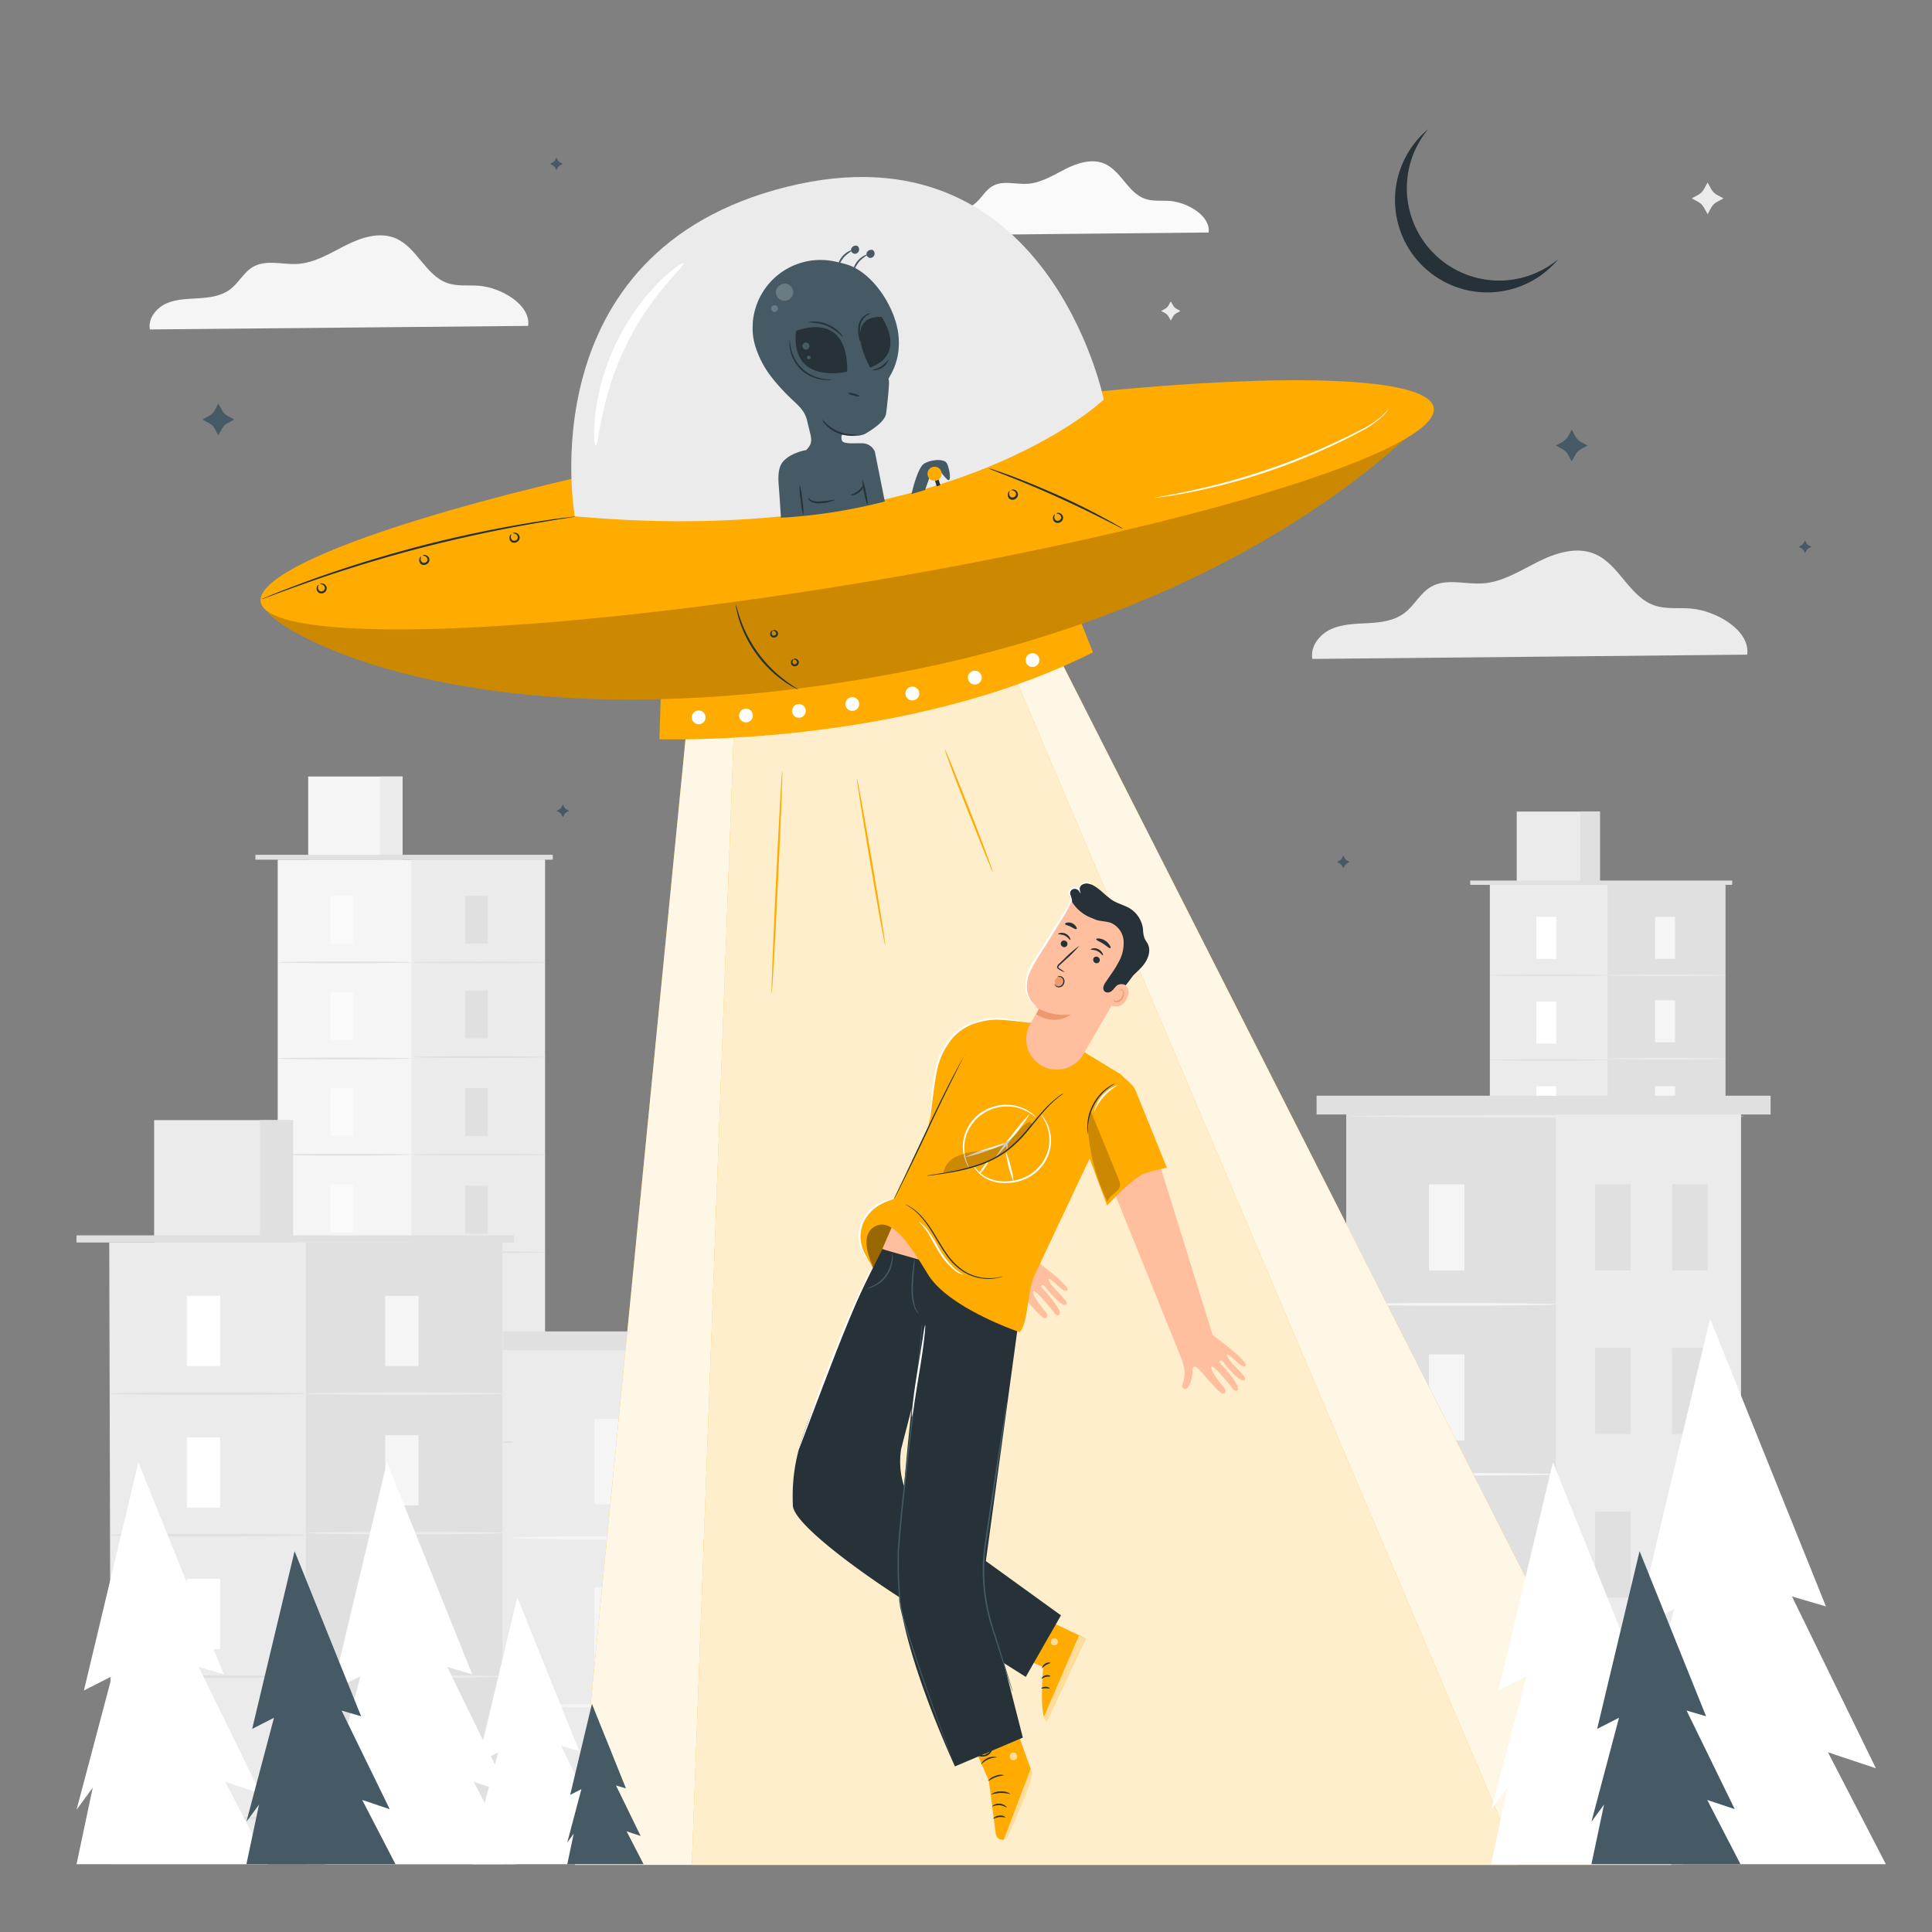 <svg xmlns="http://www.w3.org/2000/svg" viewBox="0 0 500 500"><rect x="0" y="0" width="500" height="500" fill="#808080" stroke="none"/><g id="freepik--background-complete--inject-173"><path d="M312.79,60.17c.58-4.28-5.45-7.79-10-8.16-2.16-.17-4.41.16-6.46-.56-4.44-1.55-6.21-7.28-10.54-9.11-3.24-1.37-7-.15-10.11,1.43s-6.25,3.57-9.75,3.8c-3.06.19-6.37-.94-9,.55-2,1.11-3,3.4-4.86,4.76s-4.14,1.6-6.36,1.72-4.53.14-6.56,1.07-3.7,3.07-3.28,5.26Z" style="fill:#fafafa"></path><path d="M452.17,169.42c.86-6.25-8-11.4-14.6-11.93-3.16-.26-6.45.23-9.44-.82-6.5-2.26-9.09-10.65-15.43-13.32-4.73-2-10.19-.22-14.78,2.09s-9.13,5.22-14.26,5.55c-4.46.28-9.31-1.37-13.21.81-2.91,1.62-4.43,5-7.12,6.95s-6,2.35-9.3,2.52-6.62.21-9.59,1.57-5.41,4.49-4.8,7.69Z" style="fill:#ebebeb"></path><path d="M136.68,84.34c.75-5.44-6.93-9.92-12.7-10.38-2.75-.22-5.61.2-8.22-.71-5.64-2-7.9-9.27-13.41-11.59-4.12-1.74-8.87-.19-12.86,1.82S81.55,68,77.08,68.3c-3.88.25-8.09-1.19-11.49.71-2.53,1.41-3.86,4.33-6.19,6s-5.26,2-8.09,2.19-5.76.19-8.34,1.37-4.71,3.9-4.18,6.69Z" style="fill:#f5f5f5"></path><path d="M441.93,47.24l.92,1.68a3.86,3.86,0,0,0,1.5,1.5l1.69.92-1.69.92a3.86,3.86,0,0,0-1.5,1.5l-.92,1.68L441,53.76a3.86,3.86,0,0,0-1.5-1.5l-1.68-.92,1.68-.92a3.86,3.86,0,0,0,1.5-1.5Z" style="fill:#ebebeb"></path><path d="M303,78l.57,1a2.26,2.26,0,0,0,.92.92l1,.56-1,.56a2.39,2.39,0,0,0-.92.92l-.57,1-.56-1a2.39,2.39,0,0,0-.92-.92l-1-.56,1-.56a2.26,2.26,0,0,0,.92-.92Z" style="fill:#ebebeb"></path><rect x="385.57" y="229" width="60.94" height="159.52" style="fill:#ebebeb"></rect><rect x="416.04" y="229" width="30.47" height="159.52" style="fill:#e0e0e0"></rect><rect x="392.53" y="210.03" width="21.52" height="18.96" style="fill:#ebebeb"></rect><rect x="408.92" y="210.03" width="5.13" height="18.96" style="fill:#e0e0e0"></rect><rect x="380.49" y="227.89" width="67.81" height="1.11" style="fill:#e0e0e0"></rect><rect x="397.6" y="237.27" width="5.16" height="10.88" style="fill:#fff"></rect><path d="M416,252.41c0,.12-6.82.21-15.23.21s-15.24-.09-15.24-.21,6.82-.21,15.24-.21S416,252.3,416,252.41Z" style="fill:#e0e0e0"></path><rect x="428.34" y="237.27" width="5.16" height="10.88" style="fill:#f5f5f5"></rect><path d="M446.78,252.41c0,.12-6.82.21-15.24.21s-15.23-.09-15.23-.21,6.82-.21,15.23-.21S446.78,252.3,446.78,252.41Z" style="fill:#ebebeb"></path><rect x="428.34" y="258.86" width="5.16" height="10.88" style="fill:#f5f5f5"></rect><path d="M446.78,274c0,.11-6.82.21-15.24.21s-15.23-.1-15.23-.21,6.82-.21,15.23-.21S446.78,273.89,446.78,274Z" style="fill:#ebebeb"></path><rect x="428.34" y="281.11" width="5.16" height="10.88" style="fill:#f5f5f5"></rect><path d="M446.78,296.26c0,.11-6.82.2-15.24.2s-15.23-.09-15.23-.2,6.82-.21,15.23-.21S446.78,296.14,446.78,296.26Z" style="fill:#ebebeb"></path><rect x="428.34" y="303.36" width="5.16" height="10.88" style="fill:#f5f5f5"></rect><path d="M446.78,318.5c0,.12-6.82.21-15.24.21s-15.23-.09-15.23-.21,6.82-.2,15.23-.2S446.78,318.39,446.78,318.5Z" style="fill:#ebebeb"></path><rect x="428.34" y="324.97" width="5.16" height="10.88" style="fill:#f5f5f5"></rect><path d="M446.78,340.11c0,.12-6.82.21-15.24.21s-15.23-.09-15.23-.21,6.82-.2,15.23-.2S446.78,340,446.78,340.11Z" style="fill:#ebebeb"></path><rect x="428.34" y="346.67" width="5.16" height="10.88" style="fill:#f5f5f5"></rect><rect x="428.34" y="368.65" width="5.16" height="10.88" style="fill:#f5f5f5"></rect><path d="M446.78,361.81c0,.12-6.82.21-15.24.21s-15.23-.09-15.23-.21,6.82-.21,15.23-.21S446.78,361.7,446.78,361.81Z" style="fill:#ebebeb"></path><rect x="397.6" y="259.19" width="5.16" height="10.88" style="fill:#fff"></rect><path d="M416,274.34c0,.11-6.82.21-15.23.21s-15.24-.1-15.24-.21,6.82-.21,15.24-.21S416,274.22,416,274.34Z" style="fill:#e0e0e0"></path><rect x="397.6" y="281.12" width="5.16" height="10.88" style="fill:#fff"></rect><path d="M416,296.26c0,.12-6.82.21-15.23.21s-15.24-.09-15.24-.21,6.82-.2,15.24-.2S416,296.15,416,296.26Z" style="fill:#e0e0e0"></path><rect x="397.6" y="303.04" width="5.16" height="10.88" style="fill:#fff"></rect><path d="M416,318.19c0,.11-6.82.21-15.23.21s-15.24-.1-15.24-.21,6.82-.21,15.24-.21S416,318.07,416,318.19Z" style="fill:#e0e0e0"></path><rect x="397.6" y="324.97" width="5.16" height="10.88" style="fill:#fff"></rect><path d="M416,340.11c0,.12-6.82.21-15.23.21s-15.24-.09-15.24-.21,6.82-.2,15.24-.2S416,340,416,340.11Z" style="fill:#e0e0e0"></path><rect x="397.6" y="346.89" width="5.16" height="10.88" style="fill:#fff"></rect><path d="M416,362c0,.11-6.82.21-15.23.21s-15.24-.1-15.24-.21,6.82-.21,15.24-.21S416,361.93,416,362Z" style="fill:#e0e0e0"></path><rect x="397.6" y="368.82" width="5.16" height="10.88" style="fill:#fff"></rect><rect x="71.87" y="222.48" width="69.17" height="219.21" style="fill:#f5f5f5"></rect><rect x="106.45" y="222.48" width="34.58" height="218.61" style="fill:#ebebeb"></rect><rect x="79.76" y="200.96" width="24.43" height="21.52" style="fill:#f5f5f5"></rect><rect x="98.37" y="200.96" width="5.82" height="21.52" style="fill:#ebebeb"></rect><polyline points="66.1 222.48 66.1 221.22 143.06 221.22 143.06 222.48" style="fill:#e0e0e0"></polyline><rect x="85.52" y="231.86" width="5.85" height="12.35" style="fill:#fafafa"></rect><path d="M106.45,249.06c0,.13-7.74.23-17.29.23s-17.29-.1-17.29-.23,7.74-.24,17.29-.24S106.45,248.92,106.45,249.06Z" style="fill:#e0e0e0"></path><rect x="120.41" y="231.86" width="5.85" height="12.35" style="fill:#e0e0e0"></rect><path d="M141.34,249.06c0,.13-7.75.23-17.3.23s-17.29-.1-17.29-.23,7.74-.24,17.29-.24S141.34,248.92,141.34,249.06Z" style="fill:#e0e0e0"></path><rect x="120.41" y="256.38" width="5.85" height="12.35" style="fill:#e0e0e0"></rect><path d="M141.34,273.57c0,.13-7.75.23-17.3.23s-17.29-.1-17.29-.23,7.74-.24,17.29-.24S141.34,273.44,141.34,273.57Z" style="fill:#e0e0e0"></path><rect x="120.41" y="281.63" width="5.85" height="12.35" style="fill:#e0e0e0"></rect><path d="M141.34,298.82c0,.13-7.75.23-17.3.23s-17.29-.1-17.29-.23,7.74-.24,17.29-.24S141.34,298.69,141.34,298.82Z" style="fill:#e0e0e0"></path><rect x="120.41" y="306.88" width="5.85" height="12.35" style="fill:#e0e0e0"></rect><path d="M141.34,324.07c0,.13-7.75.23-17.3.23s-17.29-.1-17.29-.23,7.74-.24,17.29-.24S141.34,323.94,141.34,324.07Z" style="fill:#e0e0e0"></path><rect x="120.41" y="331.4" width="5.85" height="12.35" style="fill:#e0e0e0"></rect><path d="M141.34,348.59c0,.13-7.75.24-17.3.24s-17.29-.11-17.29-.24,7.74-.23,17.29-.23S141.34,348.46,141.34,348.59Z" style="fill:#e0e0e0"></path><rect x="120.41" y="356.03" width="5.85" height="12.35" style="fill:#e0e0e0"></rect><rect x="120.41" y="380.98" width="5.85" height="12.35" style="fill:#e0e0e0"></rect><path d="M141.34,373.22c0,.13-7.75.24-17.3.24s-17.29-.11-17.29-.24S114.49,373,124,373,141.34,373.09,141.34,373.22Z" style="fill:#e0e0e0"></path><rect x="85.52" y="256.75" width="5.85" height="12.35" style="fill:#fafafa"></rect><path d="M106.45,273.94c0,.13-7.74.24-17.29.24s-17.29-.11-17.29-.24,7.74-.24,17.29-.24S106.45,273.81,106.45,273.94Z" style="fill:#e0e0e0"></path><rect x="85.52" y="281.63" width="5.85" height="12.35" style="fill:#fafafa"></rect><path d="M106.45,298.82c0,.13-7.74.24-17.29.24s-17.29-.11-17.29-.24,7.74-.23,17.29-.23S106.45,298.69,106.45,298.82Z" style="fill:#e0e0e0"></path><rect x="85.52" y="306.52" width="5.85" height="12.35" style="fill:#fafafa"></rect><path d="M106.45,323.71c0,.13-7.74.23-17.29.23s-17.29-.1-17.29-.23,7.74-.24,17.29-.24S106.45,323.58,106.45,323.71Z" style="fill:#e0e0e0"></path><rect x="85.52" y="331.4" width="5.85" height="12.35" style="fill:#fafafa"></rect><path d="M106.45,348.59c0,.13-7.74.24-17.29.24s-17.29-.11-17.29-.24,7.74-.23,17.29-.23S106.45,348.46,106.45,348.59Z" style="fill:#e0e0e0"></path><rect x="85.52" y="356.29" width="5.85" height="12.35" style="fill:#fafafa"></rect><path d="M106.45,373.48c0,.13-7.74.23-17.29.23s-17.29-.1-17.29-.23,7.74-.24,17.29-.24S106.45,373.35,106.45,373.48Z" style="fill:#e0e0e0"></path><rect x="85.52" y="381.17" width="5.85" height="12.35" style="fill:#fafafa"></rect><rect x="348.4" y="288.25" width="102.14" height="193.85" style="fill:#e0e0e0"></rect><rect x="402.65" y="288.25" width="47.89" height="193.85" style="fill:#ebebeb"></rect><rect x="369.82" y="306.49" width="9.18" height="22.31" style="fill:#f5f5f5"></rect><rect x="369.82" y="393.82" width="9.18" height="22.31" style="fill:#f5f5f5"></rect><path d="M402.65,337.56c0,.2-12.14.35-27.12.35s-27.13-.15-27.13-.35,12.15-.34,27.13-.34S402.65,337.37,402.65,337.56Z" style="fill:#f5f5f5"></path><rect x="369.82" y="350.49" width="9.18" height="22.31" style="fill:#f5f5f5"></rect><path d="M402.65,381.56c0,.19-12.14.35-27.12.35s-27.13-.16-27.13-.35,12.15-.35,27.13-.35S402.65,381.37,402.65,381.56Z" style="fill:#f5f5f5"></path><rect x="412.82" y="306.49" width="9.18" height="22.31" style="fill:#e0e0e0"></rect><rect x="432.75" y="306.49" width="9.18" height="22.31" style="fill:#e0e0e0"></rect><rect x="412.82" y="348.83" width="9.18" height="22.31" style="fill:#e0e0e0"></rect><rect x="432.75" y="348.83" width="9.18" height="22.31" style="fill:#e0e0e0"></rect><rect x="412.82" y="391.17" width="9.18" height="22.31" style="fill:#e0e0e0"></rect><rect x="432.75" y="391.17" width="9.18" height="22.31" style="fill:#e0e0e0"></rect><rect x="340.73" y="283.57" width="117.5" height="4.86" style="fill:#e0e0e0"></rect><path d="M451.26,288.88c0,.19-22.83.35-51,.35s-51-.16-51-.35,22.82-.35,51-.35S451.26,288.69,451.26,288.88Z" style="fill:#ebebeb"></path><rect x="132.63" y="349.21" width="100.98" height="133.19" style="fill:#ebebeb"></rect><rect x="186.26" y="349.21" width="47.35" height="133.19" style="fill:#e0e0e0"></rect><rect x="153.8" y="367.24" width="9.08" height="22.06" style="fill:#f5f5f5"></rect><rect x="153.8" y="453.57" width="9.08" height="22.06" style="fill:#f5f5f5"></rect><path d="M186.26,398c0,.24-12,.44-26.81.44s-26.82-.2-26.82-.44,12-.45,26.82-.45S186.26,397.71,186.26,398Z" style="fill:#f5f5f5"></path><rect x="153.8" y="410.73" width="9.08" height="22.06" style="fill:#f5f5f5"></rect><path d="M186.26,441.45c0,.25-12,.45-26.81.45s-26.82-.2-26.82-.45,12-.45,26.82-.45S186.26,441.2,186.26,441.45Z" style="fill:#f5f5f5"></path><rect x="196.31" y="367.24" width="9.08" height="22.06" style="fill:#f5f5f5"></rect><rect x="216.01" y="367.24" width="9.08" height="22.06" style="fill:#f5f5f5"></rect><rect x="196.31" y="409.1" width="9.08" height="22.06" style="fill:#f5f5f5"></rect><rect x="216.01" y="409.1" width="9.08" height="22.06" style="fill:#f5f5f5"></rect><rect x="196.31" y="450.95" width="9.08" height="22.06" style="fill:#f5f5f5"></rect><rect x="216.01" y="450.95" width="9.08" height="22.06" style="fill:#f5f5f5"></rect><rect x="125.04" y="344.57" width="116.16" height="4.8" style="fill:#e0e0e0"></rect><path d="M234.31,349.83c0,.24-22.57.45-50.4.45s-50.41-.21-50.41-.45,22.56-.45,50.41-.45S234.31,349.58,234.31,349.83Z" style="fill:#ebebeb"></path><polygon points="130.5 482.42 28.71 482.42 28.27 321.56 130.06 321.56 130.5 482.42" style="fill:#ebebeb"></polygon><rect x="79.16" y="321.56" width="50.89" height="160.86" style="fill:#e0e0e0"></rect><rect x="39.89" y="289.89" width="35.94" height="31.67" style="fill:#ebebeb"></rect><rect x="67.27" y="289.89" width="8.57" height="31.67" style="fill:#e0e0e0"></rect><rect x="19.79" y="319.71" width="113.24" height="1.85" style="fill:#e0e0e0"></rect><rect x="48.36" y="335.37" width="8.62" height="18.17" style="fill:#fff"></rect><path d="M79.16,360.66c0,.19-11.39.35-25.44.35s-25.45-.16-25.45-.35,11.39-.34,25.45-.34S79.16,360.47,79.16,360.66Z" style="fill:#e0e0e0"></path><rect x="99.7" y="335.37" width="8.62" height="18.17" style="fill:#f5f5f5"></rect><path d="M130.5,360.66c0,.19-11.4.35-25.45.35s-25.44-.16-25.44-.35,11.39-.34,25.44-.34S130.5,360.47,130.5,360.66Z" style="fill:#ebebeb"></path><rect x="99.7" y="371.43" width="8.62" height="18.17" style="fill:#f5f5f5"></rect><path d="M130.5,396.73c0,.19-11.4.35-25.45.35s-25.44-.16-25.44-.35,11.39-.35,25.44-.35S130.5,396.54,130.5,396.73Z" style="fill:#ebebeb"></path><rect x="99.7" y="408.59" width="8.62" height="18.17" style="fill:#f5f5f5"></rect><path d="M130.5,433.89c0,.19-11.4.34-25.45.34s-25.44-.15-25.44-.34,11.39-.35,25.44-.35S130.5,433.7,130.5,433.89Z" style="fill:#ebebeb"></path><rect x="99.7" y="445.75" width="8.62" height="18.17" style="fill:#f5f5f5"></rect><path d="M130.5,471c0,.19-11.4.35-25.45.35s-25.44-.16-25.44-.35,11.39-.34,25.44-.34S130.5,470.85,130.5,471Z" style="fill:#ebebeb"></path><rect x="48.36" y="371.99" width="8.62" height="18.17" style="fill:#fff"></rect><path d="M79.16,397.28c0,.19-11.39.35-25.44.35s-25.45-.16-25.45-.35,11.39-.35,25.45-.35S79.16,397.09,79.16,397.28Z" style="fill:#e0e0e0"></path><rect x="48.36" y="408.6" width="8.62" height="18.17" style="fill:#fff"></rect><path d="M79.16,433.9c0,.19-11.39.35-25.44.35s-25.45-.16-25.45-.35,11.39-.35,25.45-.35S79.16,433.71,79.16,433.9Z" style="fill:#e0e0e0"></path><rect x="48.36" y="445.22" width="8.62" height="18.17" style="fill:#fff"></rect><path d="M79.16,470.52c0,.19-11.39.34-25.44.34s-25.45-.15-25.45-.34,11.39-.35,25.45-.35S79.16,470.33,79.16,470.52Z" style="fill:#e0e0e0"></path></g><g id="freepik--space-ship--inject-173"><polygon points="179.04 174.78 148.78 482.63 432.56 482.63 268.96 160.06 179.04 174.78" style="fill:#FFAB00"></polygon><polygon points="179.04 174.78 148.78 482.63 432.56 482.63 268.96 160.06 179.04 174.78" style="fill:#fff;opacity:0.9"></polygon><polygon points="189.84 191.36 179.04 482.63 393.26 482.63 263.45 177.07 189.84 191.36" style="fill:#FFAB00"></polygon><polygon points="189.84 191.36 179.04 482.63 393.26 482.63 263.45 177.07 189.84 191.36" style="fill:#fff;opacity:0.8"></polygon><path d="M199.7,257.28c-.14,0,.35-13,1.11-28.92s1.49-28.91,1.64-28.9-.36,12.95-1.12,28.92S199.84,257.28,199.7,257.28Z" style="fill:#FFAB00"></path><path d="M229.11,244.7c-.15,0-1.9-9.64-3.93-21.58s-3.56-21.65-3.42-21.68,1.9,9.64,3.93,21.59S229.25,244.68,229.11,244.7Z" style="fill:#FFAB00"></path><path d="M257,225.82c-.13.05-3-7.06-6.5-15.88s-6.16-16-6-16.07,3,7.06,6.5,15.88S257.1,225.77,257,225.82Z" style="fill:#FFAB00"></path><path d="M171,180.41l-.35,10.9s63.22,2.21,112.21-22.49l-4.3-10.76Z" style="fill:#FFAB00"></path><path d="M182.6,185.65a1.78,1.78,0,1,1-1.78-1.78A1.77,1.77,0,0,1,182.6,185.65Z" style="fill:#fff"></path><circle cx="206.75" cy="183.98" r="1.78" style="fill:#fff"></circle><path d="M194.84,185.08a1.78,1.78,0,1,1-1.86-1.69A1.78,1.78,0,0,1,194.84,185.08Z" style="fill:#fff"></path><path d="M222.36,182.2a1.78,1.78,0,1,1-1.78-1.78A1.78,1.78,0,0,1,222.36,182.2Z" style="fill:#fff"></path><path d="M254.08,175.36a1.79,1.79,0,1,1-1.78-1.78A1.79,1.79,0,0,1,254.08,175.36Z" style="fill:#fff"></path><path d="M269,170.84a1.78,1.78,0,1,1-1.78-1.79A1.78,1.78,0,0,1,269,170.84Z" style="fill:#fff"></path><path d="M237.91,179.48a1.79,1.79,0,1,1-1.78-1.79A1.78,1.78,0,0,1,237.91,179.48Z" style="fill:#fff"></path><path d="M69.07,157.71c-.49,3.81,51.79,37.65,163.79,16.32,96.24-18.32,138.57-68.3,138.57-68.3Z" style="fill:#FFAB00"></path><path d="M69.07,157.71c-.49,3.81,51.79,37.65,163.79,16.32,96.24-18.32,138.57-68.3,138.57-68.3Z" style="opacity:0.2"></path><ellipse cx="219.26" cy="130.64" rx="153.85" ry="20.48" transform="translate(-18.4 37.57) rotate(-9.4)" style="fill:#FFAB00"></ellipse><path d="M148.76,133.62s-12.53-68.52,54.9-85.28,82,55.06,82,55.06S245.32,142.35,148.76,133.62Z" style="fill:#ebebeb"></path><path d="M176.89,68.1c.27.31-1.89,2.42-5,6.12-.76.93-1.6,1.94-2.43,3.09s-1.7,2.36-2.61,3.66A74.15,74.15,0,0,0,158,99.46c-.45,1.51-.92,3-1.24,4.32s-.65,2.65-.9,3.82c-1,4.71-1.27,7.72-1.68,7.71s-.66-3.06-.13-8c.14-1.23.31-2.58.61-4s.64-3,1.05-4.54a63.6,63.6,0,0,1,3.75-10,65,65,0,0,1,5.47-9.17c1-1.31,1.92-2.56,2.9-3.65s1.87-2.1,2.75-3C174.08,69.49,176.7,67.86,176.89,68.1Z" style="fill:#fff"></path><path d="M359.41,105.77a3.53,3.53,0,0,1-.37.56,12.47,12.47,0,0,1-1.27,1.44,25.27,25.27,0,0,1-5.82,4,159.32,159.32,0,0,1-21.22,9.35,157.88,157.88,0,0,1-22.35,6.2c-2.91.58-5.28,1-6.92,1.2l-1.9.25a5.34,5.34,0,0,1-.66.06,2.42,2.42,0,0,1,.65-.16l1.87-.35c1.63-.29,4-.73,6.89-1.36a176.12,176.12,0,0,0,22.25-6.33,176.09,176.09,0,0,0,21.22-9.19,26.57,26.57,0,0,0,5.85-3.77C358.85,106.51,359.36,105.73,359.41,105.77Z" style="fill:#fff"></path><path d="M206.53,178.42a4.93,4.93,0,0,1-1-.47,22.13,22.13,0,0,1-2.57-1.58,30.53,30.53,0,0,1-3.47-2.84A31.06,31.06,0,0,1,193,164.7a30.11,30.11,0,0,1-1.67-4.17,23.8,23.8,0,0,1-.75-2.92,5.29,5.29,0,0,1-.14-1.1c.1,0,.39,1.52,1.24,3.91a33.55,33.55,0,0,0,1.75,4.06,36.23,36.23,0,0,0,2.84,4.61,36.87,36.87,0,0,0,3.55,4.09,33.72,33.72,0,0,0,3.36,2.89C205.19,177.59,206.58,178.33,206.53,178.42Z" style="fill:#263238"></path><path d="M200,163.2c0,.07-.23.22-.27.6a.71.71,0,0,0,.15.56.58.58,0,0,0,.62.09.55.55,0,0,0,.38-.5.71.71,0,0,0-.28-.51c-.29-.24-.58-.16-.6-.24s.28-.32.8-.07a1,1,0,0,1,.56.79,1.06,1.06,0,0,1-1.84.75,1,1,0,0,1-.15-1C199.57,163.17,200,163.13,200,163.2Z" style="fill:#263238"></path><path d="M205.38,170.63c0,.07-.23.22-.27.6a.75.75,0,0,0,.15.56.58.58,0,0,0,.62.09.55.55,0,0,0,.38-.5.74.74,0,0,0-.27-.51c-.3-.24-.59-.17-.61-.24s.28-.32.8-.07a1,1,0,0,1,.56.79,1.06,1.06,0,0,1-1.84.75,1.06,1.06,0,0,1-.15-1C205,170.6,205.38,170.56,205.38,170.63Z" style="fill:#263238"></path><path d="M67.75,155.06a5.9,5.9,0,0,1,.78-.36l2.26-.94c2-.81,4.84-1.92,8.41-3.23,7.14-2.63,17.13-5.93,28.36-8.9s21.56-5,29.07-6.24c3.76-.62,6.8-1.07,8.91-1.33l2.44-.3a5.35,5.35,0,0,1,.85-.07,4.64,4.64,0,0,1-.84.17l-2.42.4c-2.1.32-5.13.83-8.88,1.49-7.48,1.33-17.78,3.43-29,6.38s-21.21,6.21-28.38,8.75c-3.58,1.26-6.47,2.32-8.46,3.07l-2.3.85A4.2,4.2,0,0,1,67.75,155.06Z" style="fill:#263238"></path><path d="M290.67,136.87a7.87,7.87,0,0,1-1.36-.63l-3.65-1.85c-3.09-1.55-7.37-3.66-12.17-5.82s-9.22-4-12.43-5.25l-3.8-1.51a7.8,7.8,0,0,1-1.38-.61,8.85,8.85,0,0,1,1.45.42c.92.3,2.24.76,3.87,1.35,3.24,1.19,7.69,3,12.5,5.13s9.08,4.32,12.13,6c1.52.82,2.74,1.5,3.57,2A8.74,8.74,0,0,1,290.67,136.87Z" style="fill:#263238"></path><path d="M261.32,127.1c.06.05-.21.33-.13.84a1,1,0,0,0,.41.7.93.93,0,0,0,1.36-.8,1,1,0,0,0-.41-.7c-.41-.32-.78-.22-.8-.3s.38-.33,1,0a1.35,1.35,0,0,1,.69,1,1.3,1.3,0,0,1-.67,1.29,1.33,1.33,0,0,1-1.46,0,1.36,1.36,0,0,1-.49-1.07C260.84,127.26,261.3,127,261.32,127.1Z" style="fill:#263238"></path><path d="M132.34,138.28c.06.06-.2.33-.13.85a1,1,0,0,0,.41.69.84.84,0,0,0,.91,0A.82.82,0,0,0,134,139a1,1,0,0,0-.41-.69c-.41-.32-.78-.22-.8-.3s.38-.34,1,0a1.24,1.24,0,0,1,0,2.23,1.28,1.28,0,0,1-1.45,0,1.31,1.31,0,0,1-.49-1.06C131.87,138.45,132.33,138.22,132.34,138.28Z" style="fill:#263238"></path><path d="M109,144c.06.06-.2.34-.13.85a1.09,1.09,0,0,0,.41.7.88.88,0,0,0,.91,0,.84.84,0,0,0,.45-.79,1,1,0,0,0-.41-.69c-.41-.32-.78-.22-.8-.3s.38-.33,1,0a1.24,1.24,0,0,1,0,2.23,1.28,1.28,0,0,1-1.45,0,1.3,1.3,0,0,1-.49-1.06C108.51,144.21,109,144,109,144Z" style="fill:#263238"></path><path d="M82.43,151.38c.06.06-.2.34-.13.85a1.07,1.07,0,0,0,.41.7.88.88,0,0,0,.91,0,.87.87,0,0,0,.46-.78,1.06,1.06,0,0,0-.41-.7c-.41-.32-.79-.22-.81-.3s.38-.33,1,0a1.32,1.32,0,0,1,.69.95,1.36,1.36,0,0,1-2.12,1.24,1.33,1.33,0,0,1-.49-1.06C82,151.55,82.42,151.32,82.43,151.38Z" style="fill:#263238"></path><path d="M273,133.14c.06.05-.21.33-.13.84a1,1,0,0,0,.41.7.93.93,0,0,0,1.36-.8,1,1,0,0,0-.41-.7c-.41-.32-.78-.22-.8-.3s.38-.33,1,0a1.35,1.35,0,0,1,.69.95,1.3,1.3,0,0,1-.67,1.29,1.31,1.31,0,0,1-1.45,0,1.34,1.34,0,0,1-.5-1.07C272.52,133.3,273,133.07,273,133.14Z" style="fill:#263238"></path><path d="M235.9,127.86s1.52-6.86,3.29-7.89,5-1.35,5.82-.12c.64,1,1.39,5.14.19,4.29a10.62,10.62,0,0,1-2-2.53l-2.26.87-1.53,4.32Z" style="fill:#455a64"></path><polygon points="241.97 124.36 242.41 125.86 243.35 125.54 242.82 123.81 241.97 124.36" style="fill:#263238"></polygon><circle cx="241.87" cy="122.61" r="1.83" style="fill:#FFAB00"></circle><path d="M216,67.66a17.58,17.58,0,0,0-21.19,16l0,.47a15.2,15.2,0,0,0,.55,5.07,25,25,0,0,0,4.33,8.43c5.68,7.17,8.26,7.13,9.25,11.49s1.75,5.22-.29,7.36a13,13,0,0,0-4.64,1.78c-1.57,1.23-2.89,2.15-2.48,7.34s.57,8.39.57,8.39a139.77,139.77,0,0,0,26.89-4.2l-2.58-12.91a3.58,3.58,0,0,0-2.91-2.14c-2.12-.13-5.3.34-5.62-.77s.11-1.53.11-1.53,3.93,1.06,6.24-.35,4.86-3.24,5.11-5.17,1-8.49.63-8.74,3.26-3.9,2.57-11.24S225.81,70.37,219,68.4C218,68.11,217,67.86,216,67.66Z" style="fill:#455a64"></path><path d="M206,85.68s13.46-5.87,13.27,10.51C219.22,96.19,204.52,99.8,206,85.68Z" style="fill:#263238"></path><path d="M225.19,95.14S217.67,81.8,228.14,82C228.14,82,234.93,91.49,225.19,95.14Z" style="fill:#263238"></path><g style="opacity:0.2"><path d="M202.78,73.48a2.25,2.25,0,0,0-2,2,2.26,2.26,0,0,0,4.33,1,2.29,2.29,0,0,0-.89-2.76,2.21,2.21,0,0,0-1.89-.18" style="fill:#fff"></path></g><path d="M208.52,88.66a1,1,0,0,0-.9.76,1,1,0,0,0,.63,1,.92.92,0,0,0,.86-1.61.94.94,0,0,0-.78-.15" style="fill:#455a64"></path><path d="M209.3,92.05a.46.46,0,0,0-.45.38.5.5,0,0,0,.32.53.49.49,0,0,0,.57-.23.48.48,0,0,0-.14-.59.46.46,0,0,0-.39-.08" style="fill:#455a64"></path><g style="opacity:0.2"><path d="M200.05,79.05a.88.88,0,1,0,.62-.06" style="fill:#fff"></path></g><path d="M215.23,98.21a1.73,1.73,0,0,1-.65.12,8.43,8.43,0,0,1-1.82-.06,9.74,9.74,0,0,1-8.27-7.74,8.48,8.48,0,0,1-.18-1.8,1.69,1.69,0,0,1,.08-.67c.08,0,0,1,.4,2.4a10,10,0,0,0,8,7.51C214.28,98.24,215.23,98.13,215.23,98.21Z" style="fill:#263238"></path><path d="M218.21,87.35a14.08,14.08,0,0,0-4.15-3,14.44,14.44,0,0,0-5-.91,3.58,3.58,0,0,1,1.52-.23,9.37,9.37,0,0,1,6.74,2.85A3.57,3.57,0,0,1,218.21,87.35Z" style="fill:#263238"></path><path d="M222.68,88.55a3.42,3.42,0,0,1-.39-1.24,7.69,7.69,0,0,1-.09-3.16A4.11,4.11,0,0,1,224,81.5a1.73,1.73,0,0,1,1.27-.36c0,.08-.49.14-1.1.61a4.32,4.32,0,0,0-1.5,2.49,9.55,9.55,0,0,0,0,3A4.37,4.37,0,0,1,222.68,88.55Z" style="fill:#263238"></path><path d="M230,93a4.09,4.09,0,0,1-4.34,2.8,12.55,12.55,0,0,0,2.43-1A12.37,12.37,0,0,0,230,93Z" style="fill:#263238"></path><path d="M221.6,112.52a3.37,3.37,0,0,1-1.49.22,8.85,8.85,0,0,1-6.52-2.91,3.34,3.34,0,0,1-.83-1.26,14.56,14.56,0,0,1,1.05,1,10.07,10.07,0,0,0,6.31,2.82A10.84,10.84,0,0,1,221.6,112.52Z" style="fill:#263238"></path><path d="M207.91,133.41a18.62,18.62,0,0,1-.69-4,18.87,18.87,0,0,1-.26-4,18.44,18.44,0,0,1,.69,4A18.94,18.94,0,0,1,207.91,133.41Z" style="fill:#263238"></path><path d="M216.12,129.32a8.21,8.21,0,0,1-3.66.9,4.07,4.07,0,0,1-2.67-.47c-.6-.44-.66-1-.6-1s.21.39.77.7a4.38,4.38,0,0,0,2.47.29C214.47,129.66,216.08,129.2,216.12,129.32Z" style="fill:#263238"></path><path d="M224.55,130.78a13.17,13.17,0,0,1-.9-3.27,14.09,14.09,0,0,1-.48-3.37,12.92,12.92,0,0,1,.91,3.28A13.1,13.1,0,0,1,224.55,130.78Z" style="fill:#263238"></path><path d="M223.51,125.45a2.61,2.61,0,0,1-1.24,2,2.65,2.65,0,0,1-2.22.66,13.43,13.43,0,0,0,2-1C223,126.35,223.39,125.4,223.51,125.45Z" style="fill:#263238"></path><path d="M224.87,65.75a12.47,12.47,0,0,0-2.45,1.87,12.86,12.86,0,0,0-1.59,2.64c-.05,0-.05-.38.12-1A5.62,5.62,0,0,1,224,66C224.49,65.74,224.85,65.7,224.87,65.75Z" style="fill:#455a64"></path><path d="M225.78,64.73a1.15,1.15,0,0,0-1.44.62,1,1,0,0,0,1.39,1.28,1.13,1.13,0,0,0,.32-1.77.65.65,0,0,0-.64-.21" style="fill:#455a64"></path><path d="M220.87,64.67a13.5,13.5,0,0,0-2.45,1.87,13.47,13.47,0,0,0-1.59,2.64c-.05,0-.05-.37.12-.94a5.49,5.49,0,0,1,3-3.34C220.49,64.67,220.85,64.62,220.87,64.67Z" style="fill:#455a64"></path><path d="M221.78,63.66a1.15,1.15,0,0,0-1.44.62,1,1,0,0,0,1.39,1.28,1.13,1.13,0,0,0,.31-1.77.63.63,0,0,0-.63-.21" style="fill:#455a64"></path><path d="M222.43,102.52c0,.14-.72.08-1.52-.13s-1.43-.5-1.39-.64.72-.08,1.52.13S222.46,102.38,222.43,102.52Z" style="fill:#263238"></path></g><g id="freepik--Character--inject-173"><path d="M259.72,332.33c.17.54.36,1.18.55,1.95a5.92,5.92,0,0,1,.13,2,9.37,9.37,0,0,1-.5,2.47c-.34.7.36,1.44,1,1.1s1.59-2.24,1.62-4.73,2.47.58,3.38,1.68,3.88,4.39,4.44,4.38c.83,0,1-.9,0-2s-3.51-4.53-2.9-5,5.15,5.24,5.15,5.24.77,1.37,1.49.88c1.3-.91-4-6.59-4.5-7.12-.36-.37.28-.89.64-.47s4.41,5.78,5.74,4.87c1-.69-4.3-4.72-4.52-6.29s3.72,3.46,4.67,2.76c.35-.26.58-.51-2.11-3.07-1.3-1.25-6.29-5-6.29-5l-13.87-44.55-12.11,6.4Z" style="fill:#ffbe9d"></path><path d="M226.1,328.37l18.82-2.14-8.52-13-4.81.12a8.57,8.57,0,0,0-7.54,4.91h0a8.61,8.61,0,0,0-.71,5Z" style="fill:#FFAB00"></path><path d="M226.1,328.37l18.82-2.14-8.52-13-4.81.12a8.57,8.57,0,0,0-7.54,4.91h0a8.61,8.61,0,0,0-.71,5Z" style="opacity:0.4"></path><path d="M305.86,351.87c.17.54.36,1.19.55,1.95a6,6,0,0,1,.13,2,9,9,0,0,1-.51,2.46c-.33.7.36,1.44,1,1.1s1.59-2.24,1.61-4.73,2.48.58,3.39,1.68,3.88,4.39,4.44,4.38c.82,0,1-.9,0-2s-3.51-4.52-2.91-5,5.16,5.25,5.16,5.25.77,1.37,1.49.87c1.3-.9-4-6.59-4.51-7.12-.36-.37.29-.88.65-.47s4.41,5.78,5.74,4.88c1-.7-4.31-4.72-4.53-6.3s3.73,3.47,4.68,2.76c.35-.26.58-.5-2.11-3.07-1.3-1.25-6.29-5-6.29-5L300,301l-12.11,6.39Z" style="fill:#ffbe9d"></path><path d="M263.71,415.81,281,424.05l-10.14,21.56c-2-1.09-.89-14.19-.89-14.19l-11.29-4.83Z" style="fill:#FFAB00"></path><g style="opacity:0.6"><path d="M272.16,424.31a1,1,0,0,1,1.29-.13.94.94,0,0,1,.15,1.28,1,1,0,0,1-1.37.13,1,1,0,0,1,0-1.34" style="fill:#fff"></path></g><path d="M281,424.05l-1.77-.76-9.06,21s0,1.15.69,1.36Z" style="fill:#fff;opacity:0.6"></path><path d="M269.69,431.72c.1,0,.4-.46,1-.82s1.16-.43,1.16-.54-.68-.25-1.37.2S269.58,431.69,269.69,431.72Z" style="fill:#263238"></path><path d="M269.56,434.42c.09.07.48-.3,1.1-.45s1.13,0,1.17-.14-.52-.45-1.27-.25S269.46,434.37,269.56,434.42Z" style="fill:#263238"></path><path d="M271.66,437c.07-.09-.39-.48-1.09-.48s-1.17.38-1.1.46.52-.07,1.1-.06S271.6,437.07,271.66,437Z" style="fill:#263238"></path><path d="M267.24,430.33c.11,0,.19-.55.52-1.12s.72-1,.66-1-.65.17-1,.85S267.13,430.34,267.24,430.33Z" style="fill:#263238"></path><path d="M264.92,428.61s.3-.36.5-1.08a5.25,5.25,0,0,0,.19-1.29,6.74,6.74,0,0,0,0-.77,1.76,1.76,0,0,0-.1-.45.5.5,0,0,0-.54-.31.63.63,0,0,0-.46.35,1.6,1.6,0,0,0-.13.43,4.24,4.24,0,0,0-.09.78,4.46,4.46,0,0,0,.19,1.3c.23.72.54,1.07.58,1.05s-.16-.43-.3-1.12a4.59,4.59,0,0,1-.09-1.22,3.57,3.57,0,0,1,.1-.71c0-.26.13-.45.26-.46s.07,0,.11.08a1.23,1.23,0,0,1,.08.33,5.94,5.94,0,0,1,.05.72,6.5,6.5,0,0,1-.09,1.23A7.47,7.47,0,0,0,264.92,428.61Z" style="fill:#263238"></path><path d="M265.14,428.55s-.25-.42-.91-.78a4.27,4.27,0,0,0-1.25-.41,4.12,4.12,0,0,0-.79,0,1,1,0,0,0-.87.43.58.58,0,0,0,.09.6,1.46,1.46,0,0,0,.34.29,3,3,0,0,0,.73.35,2.78,2.78,0,0,0,1.33.06c.76-.16,1.09-.54,1.06-.56a10.12,10.12,0,0,1-1.1.28,2.76,2.76,0,0,1-1.17-.14,2.4,2.4,0,0,1-.62-.31c-.21-.14-.36-.32-.29-.39a.66.66,0,0,1,.53-.21,4.21,4.21,0,0,1,.71,0,4.43,4.43,0,0,1,1.17.3C264.75,428.3,265.09,428.6,265.14,428.55Z" style="fill:#263238"></path><path d="M249.17,445.41l6.74,15.45,1.8,13.76a1.74,1.74,0,0,0,2.06,1.47h0a1.74,1.74,0,0,0,1.23-1c1.45-3.26,6.71-15.27,6.15-16.37-.64-1.28-6-16.77-6-16.77Z" style="fill:#FFAB00"></path><path d="M259.77,476.09l7-18.41.27.66a2.57,2.57,0,0,1,.07,1.79c-.51,1.57-2,5.87-6,14.95a1.74,1.74,0,0,1-1.28,1Z" style="fill:#fff;opacity:0.6"></path><g style="opacity:0.6"><path d="M261.46,454a1.05,1.05,0,0,0,.25,1.37,1,1,0,0,0,1.36-.23,1.09,1.09,0,0,0-.27-1.45,1,1,0,0,0-1.39.4" style="fill:#fff"></path></g><path d="M260.54,467.81a5.25,5.25,0,0,0-1.86-.65,5.16,5.16,0,0,0-1.94.39s.12-.24.46-.44a2.72,2.72,0,0,1,1.5-.32,2.64,2.64,0,0,1,1.44.53C260.46,467.56,260.58,467.78,260.54,467.81Z" style="fill:#263238"></path><path d="M260.29,470.35a15.41,15.41,0,0,0-1.66-.1,12.28,12.28,0,0,0-1.6.43c-.08-.07.53-.7,1.56-.8A2,2,0,0,1,260.29,470.35Z" style="fill:#263238"></path><path d="M261.52,464.29A16.64,16.64,0,0,0,259,464a16.93,16.93,0,0,0-2.54.41,3.87,3.87,0,0,1,2.53-.78A3.83,3.83,0,0,1,261.52,464.29Z" style="fill:#263238"></path><path d="M259.86,459.42c0,.11-1,.1-2.15.52s-1.92,1.05-2,1a3.29,3.29,0,0,1,1.86-1.32A3.33,3.33,0,0,1,259.86,459.42Z" style="fill:#263238"></path><path d="M258,454.83a5.52,5.52,0,0,0-4.11,1.85s.05-.29.32-.64a3.59,3.59,0,0,1,1.38-1.06,3.75,3.75,0,0,1,1.71-.33C257.75,454.68,258,454.79,258,454.83Z" style="fill:#263238"></path><path d="M255.41,454.43a1.36,1.36,0,0,1-.26-.58,4.34,4.34,0,0,1-.16-1.74,1.94,1.94,0,0,1,.42-1.18.69.69,0,0,1,.78-.16,1.15,1.15,0,0,1,.54.61,2.44,2.44,0,0,1-1.13,2.9,2.83,2.83,0,0,1-3.13-.32,1,1,0,0,1-.35-.74.67.67,0,0,1,.52-.6,2.41,2.41,0,0,1,1.25.11,4.87,4.87,0,0,1,1.56.78c.33.25.47.42.46.44a7.73,7.73,0,0,0-2.09-1,2.37,2.37,0,0,0-1.09-.07.37.37,0,0,0-.29.33.69.69,0,0,0,.26.47,2.51,2.51,0,0,0,2.72.24,2.1,2.1,0,0,0,1-2.44.76.76,0,0,0-.35-.44.37.37,0,0,0-.43.08,1.69,1.69,0,0,0-.38,1A6.7,6.7,0,0,0,255.41,454.43Z" style="fill:#263238"></path><path d="M274.58,418.05,255.14,404l8.79-64.43L245.46,327.9l-17.09-4.59s-7.71,14.73-11.24,24.21c-7.5,20.15-12.53,27.29-11.94,42.11.19,4.69,17.06,17,27.74,23.84a34.93,34.93,0,0,0,.45,3.9c3.15,17,13.76,39.77,13.76,39.77l17.57-7.45-4.93-19.3,5.69,3.59Zm-41.34-43.16,2.67-10.28c-.71,6.57-1.39,13.43-1.94,20A20.53,20.53,0,0,1,233.24,374.89Z" style="fill:#263238"></path><path d="M247.14,457.14s0-.1-.12-.28l-.33-.83-1.23-3.2c-1.06-2.78-2.57-6.81-4.38-11.82s-3.94-11-6.07-17.68c-.53-1.68-1-3.4-1.53-5.19-.21-.9-.48-1.79-.61-2.74,0-.23-.08-.47-.11-.71l-.06-.7c0-.48-.07-.95-.11-1.43q-.21-2.87-.3-5.84c0-1,0-2,0-3s0-2,.08-3c.57-8.12,1.52-15.79,2.32-22.78s1.56-13.28,2.19-18.57,1.06-9.56,1.33-12.52c.14-1.48.23-2.64.29-3.42,0-.37.06-.67.08-.88a1.61,1.61,0,0,1,0-.31,1.23,1.23,0,0,1,0,.31c0,.22,0,.51,0,.89,0,.78-.11,1.93-.23,3.42-.23,3-.63,7.25-1.21,12.54S235.77,371,235,378s-1.72,14.68-2.29,22.77c-.09,1-.08,2-.08,3s0,2,0,3c.06,2,.16,3.92.29,5.82,0,.48.07,1,.11,1.43l.06.7c0,.23.07.46.11.69a27,27,0,0,0,.59,2.7c.47,1.78,1,3.5,1.51,5.18,2.12,6.7,4.23,12.68,6,17.69s3.25,9,4.26,11.86c.5,1.39.89,2.47,1.17,3.22l.29.85A.94.94,0,0,1,247.14,457.14Z" style="fill:#455a64"></path><path d="M237.82,340s-.17-.11-.44-.38a4.56,4.56,0,0,1-.79-1.38,14.66,14.66,0,0,1-.68-5.16,44.61,44.61,0,0,1,.43-5.17,12.32,12.32,0,0,1,.37-2.12,13.16,13.16,0,0,1-.11,2.15c-.11,1.31-.28,3.13-.32,5.14a16.89,16.89,0,0,0,.55,5.07,5.53,5.53,0,0,0,.67,1.38C237.72,339.82,237.84,340,237.82,340Z" style="fill:#455a64"></path><path d="M230.91,324.37a4.41,4.41,0,0,1,.09,1.81,8.34,8.34,0,0,1-5,6.82,4.28,4.28,0,0,1-1.76.47c0-.06.66-.21,1.65-.7a8.82,8.82,0,0,0,4.85-6.62C230.91,325.06,230.85,324.37,230.91,324.37Z" style="fill:#455a64"></path><path d="M260.54,363a.76.76,0,0,1,0,.2c0,.15,0,.34-.07.57-.07.53-.17,1.27-.29,2.2-.28,1.94-.68,4.69-1.16,8.09-1,6.84-2.41,16.25-3.95,26.64a48.88,48.88,0,0,0,.48,14.71,51.3,51.3,0,0,0,1.59,6.25c.61,1.93,1.17,3.73,1.68,5.38,1,3.27,1.84,5.93,2.41,7.8.27.91.49,1.62.64,2.13l.16.55a.76.76,0,0,1,0,.2.82.82,0,0,1-.08-.18c-.05-.15-.11-.33-.19-.55l-.7-2.1-2.53-7.77c-.52-1.64-1.1-3.44-1.72-5.37a51.22,51.22,0,0,1-1.63-6.28,48.23,48.23,0,0,1-.51-14.81c1.52-10.43,3-19.82,4.05-26.64.53-3.38,1-6.13,1.27-8.06.16-.93.28-1.67.37-2.2,0-.23.08-.41.1-.56A.91.91,0,0,1,260.54,363Z" style="fill:#455a64"></path><path d="M225.51,328.31a2.08,2.08,0,0,1-.18.48l-.61,1.35c-.54,1.16-1.31,2.85-2.22,4.95-1.84,4.19-4.25,10-6.79,16.56s-4.77,12.44-6.39,16.73l-1.93,5.07c-.22.55-.41,1-.55,1.37a1.91,1.91,0,0,1-.23.47,2.59,2.59,0,0,1,.13-.51c.12-.37.27-.84.46-1.4.44-1.29,1-3,1.78-5.13,1.53-4.32,3.69-10.27,6.24-16.79s5-12.36,6.95-16.52c1-2.09,1.77-3.76,2.37-4.89l.7-1.31C225.4,328.45,225.49,328.3,225.51,328.31Z" style="fill:#fff"></path><path d="M239.42,342.83a2.91,2.91,0,0,1,0,.95c0,.62-.12,1.5-.23,2.59-.24,2.17-.67,5.17-1.22,8.46s-1,6.27-1.37,8.43a29.53,29.53,0,0,1-.6,3.49,3.32,3.32,0,0,1,0-.95c0-.62.12-1.5.24-2.59.23-2.18.66-5.17,1.21-8.46s1-6.27,1.37-8.43A29.53,29.53,0,0,1,239.42,342.83Z" style="fill:#fff"></path><polyline points="228.37 323.19 231.69 315.5 238.3 326.12 229.09 323.48" style="fill:#ffbe9d"></polyline><path d="M302,302.23l-7.63-18.81c-.89-3-2.72-3.53-4.22-5.32l-20.3-12.38c-14.88-6.69-23.8,13.75-23.8,13.75L231.3,310.29C215,315.08,226,327.86,226,327.86s-4.13-7.78.28-10.38c4.62-2.73,9.37,5,13.93,12.41,5.39,8.7,23.67,14.86,23.67,14.86,2.23-2.21,1.9-10.19,3.74-14.41C268.19,329,282,299.83,282,299.83L286.53,312s6.6-7.23,9.72-8.31A35.43,35.43,0,0,1,302,302.23Z" style="fill:#FFAB00"></path><path d="M240.1,293.29l4.24-8.05h0l21-20.77-8.1-.7A12.5,12.5,0,0,0,246,269.28l-.87,1.31a20.8,20.8,0,0,0-3.37,9Z" style="fill:#FFAB00"></path><path d="M249.74,272.82a2,2,0,0,1-.17.39L249,274.3c-.51,1-1.2,2.33-2,4-1.7,3.37-4,8.07-6.44,13.28s-4.71,9.93-6.4,13.31c-.84,1.69-1.53,3.05-2,4-.24.44-.43.79-.58,1.08a1.7,1.7,0,0,1-.23.36,2.56,2.56,0,0,1,.16-.4l.52-1.1,1.93-4,6.29-13.35c2.47-5.21,4.78-9.9,6.55-13.24.88-1.67,1.61-3,2.14-3.93l.61-1.05A1.49,1.49,0,0,1,249.74,272.82Z" style="fill:#263238"></path><path d="M288.52,280.43c0,.07-.78.46-1.89,1.34a12.78,12.78,0,0,0-1.78,1.72,14.24,14.24,0,0,0-1.71,2.52,14.39,14.39,0,0,0-1.11,2.83,14.14,14.14,0,0,0-.42,2.45c-.1,1.41,0,2.3,0,2.3s-.08-.21-.14-.61a4.63,4.63,0,0,1-.07-.73,7.72,7.72,0,0,1,0-1,12,12,0,0,1,.35-2.52,14.1,14.1,0,0,1,1.11-2.92,13.6,13.6,0,0,1,1.78-2.56,12.33,12.33,0,0,1,1.88-1.71,8.15,8.15,0,0,1,.82-.54,3.87,3.87,0,0,1,.65-.35A2.45,2.45,0,0,1,288.52,280.43Z" style="fill:#263238"></path><path d="M259.51,330.35l-.32.12a9.78,9.78,0,0,1-1,.26,11.93,11.93,0,0,1-3.64.19,12.09,12.09,0,0,1-5.12-1.71,16.19,16.19,0,0,1-4.69-4.65c-1.36-1.92-2.43-3.89-3.49-5.6a28.85,28.85,0,0,0-3.17-4.32,14.25,14.25,0,0,0-2.75-2.32c-.72-.46-1.16-.64-1.14-.67a6.76,6.76,0,0,1,1.2.57,13,13,0,0,1,2.85,2.27,27.44,27.44,0,0,1,3.25,4.31c1.09,1.72,2.16,3.68,3.5,5.58a16.42,16.42,0,0,0,4.59,4.59,12.27,12.27,0,0,0,5,1.73,13,13,0,0,0,3.59-.09C259.05,330.46,259.5,330.32,259.51,330.35Z" style="fill:#263238"></path><path d="M251.86,301.6s.3.4.87,1a8.83,8.83,0,0,0,2.89,2.22,10.35,10.35,0,0,0,5.29.89,11.92,11.92,0,0,0,6.2-2.13,10.87,10.87,0,0,0,3.91-5.21,10.5,10.5,0,0,0-.94-8.78c-.44-.75-.75-1.13-.72-1.15a4.17,4.17,0,0,1,.89,1,9.76,9.76,0,0,1,1.5,3.46,10.58,10.58,0,0,1-.27,5.58,11.19,11.19,0,0,1-4.07,5.48,12.09,12.09,0,0,1-6.47,2.19,10.46,10.46,0,0,1-5.48-1,8.38,8.38,0,0,1-2.89-2.42,5,5,0,0,1-.55-.86A1.06,1.06,0,0,1,251.86,301.6Z" style="fill:#fff"></path><path d="M268.4,289.41a14.82,14.82,0,0,0-3.9-2.36,11.17,11.17,0,0,0-10.42,1.38,9.72,9.72,0,0,0-2.24,2.14,9.9,9.9,0,0,0-1.46,2.49,10.25,10.25,0,0,0-.78,4.81,11,11,0,0,0,.77,3.23,10,10,0,0,1,.48,1.15,4.31,4.31,0,0,1-.67-1.06,9.81,9.81,0,0,1-.94-3.29,10.3,10.3,0,0,1,.69-5,10.56,10.56,0,0,1,1.51-2.62,10.24,10.24,0,0,1,2.34-2.25,11.4,11.4,0,0,1,10.85-1.3,10.43,10.43,0,0,1,2.91,1.8,6.82,6.82,0,0,1,.66.65C268.34,289.31,268.41,289.4,268.4,289.41Z" style="fill:#fff"></path><path d="M257.52,299.68a51.6,51.6,0,0,1,4.31-5.87,50.84,50.84,0,0,1,4.71-5.55,49.31,49.31,0,0,1-4.3,5.87A51.27,51.27,0,0,1,257.52,299.68Z" style="fill:#fff"></path><path d="M262.3,305.85a30.24,30.24,0,0,1-2-7.77,16.9,16.9,0,0,1,1.27,3.82A16.57,16.57,0,0,1,262.3,305.85Z" style="fill:#fff"></path><path d="M260.66,297.69a6.5,6.5,0,0,1-.3-1.82l.24.15c-1.13.44-2.75,1-4.56,1.62a41.44,41.44,0,0,1-6.41,1.88,41.85,41.85,0,0,1,6.25-2.37c1.8-.61,3.45-1.13,4.61-1.47l.23-.06v.22A6.57,6.57,0,0,1,260.66,297.69Z" style="fill:#fff"></path><path d="M255.73,300.53c.12.07-.22.88-.85,1.76s-1.28,1.47-1.39,1.37.35-.82,1-1.67S255.61,300.45,255.73,300.53Z" style="fill:#fff"></path><path d="M275.21,283a2,2,0,0,1-.34.27c-.22.18-.58.4-1,.76a27.71,27.71,0,0,0-3.3,3.15c-1.31,1.43-2.73,3.24-4.37,5.21a31.86,31.86,0,0,1-6,5.83,27.67,27.67,0,0,1-7.5,3.64,49.36,49.36,0,0,1-6.63,1.58c-1.91.34-3.46.54-4.54.68l-1.24.15a2.31,2.31,0,0,1-.43,0,1.34,1.34,0,0,1,.42-.1l1.23-.2c1.07-.17,2.62-.41,4.52-.77a53,53,0,0,0,6.58-1.65,27.7,27.7,0,0,0,7.41-3.62,32.51,32.51,0,0,0,5.93-5.75c1.65-2,3.09-3.76,4.42-5.18a26.13,26.13,0,0,1,3.39-3.1,11.08,11.08,0,0,1,1-.71Z" style="fill:#263238"></path><path d="M266.66,264.66a1.55,1.55,0,0,1-.45,0l-1.29-.15c-1.12-.14-2.73-.41-4.73-.58a20.59,20.59,0,0,0-3.26,0,19.58,19.58,0,0,0-3.67.65A13.69,13.69,0,0,0,246.2,269a19.1,19.1,0,0,0-3.62,7.67c-.56,2.58-.85,5-1.12,7s-.42,3.53-.57,4.73a11.77,11.77,0,0,1-.24,1.73,1.54,1.54,0,0,1,0-.45c0-.3,0-.73.06-1.3.07-1.12.19-2.75.4-4.75a70.81,70.81,0,0,1,1-7,19.17,19.17,0,0,1,3.67-7.89,14,14,0,0,1,7.34-4.61,19.6,19.6,0,0,1,3.77-.62,19.93,19.93,0,0,1,3.33.1c2,.22,3.61.54,4.72.74A11.46,11.46,0,0,1,266.66,264.66Z" style="fill:#fff"></path><path d="M289.54,280.75a14.29,14.29,0,0,0-6.42,7.15,9.27,9.27,0,0,1,6.42-7.15Z" style="fill:#fff"></path><g style="opacity:0.2"><path d="M244.13,303.51a5.66,5.66,0,0,1,2.8-3.89,13,13,0,0,1,4.69-1.49,44.36,44.36,0,0,0,4.88-.82,13.92,13.92,0,0,0,7-4.42,8.21,8.21,0,0,1,2.32-2.27,1.2,1.2,0,0,1,.76-.16.56.56,0,0,1,.47.55,1,1,0,0,1-.19.39c-5.19,7.28-14.12,11.42-22.72,12.11"></path></g><g style="opacity:0.2"><path d="M281.54,291.72A50.17,50.17,0,0,0,286.62,311c.4-1.79,3.11-2.44,3.26-4.27a3.4,3.4,0,0,0-.38-1.61q-3.47-8.46-6.94-16.92a.53.53,0,0,0-.22-.3c-.31-.15-.52.33-.54.67-.05,1.22-.1,2.44-.16,3.66"></path></g><path d="M231.3,310.29c0,.09-1.13.28-2.79,1.1a10.66,10.66,0,0,0-5,4.87,9.28,9.28,0,0,0-.24,6.94,16.7,16.7,0,0,0,1.36,2.66s-.25-.17-.58-.58a7.67,7.67,0,0,1-1.12-1.95A9.29,9.29,0,0,1,223,316a10.52,10.52,0,0,1,5.36-5,10.87,10.87,0,0,1,2.13-.68A2.17,2.17,0,0,1,231.3,310.29Z" style="fill:#fff"></path><path d="M249.37,329.86a4.43,4.43,0,0,1-2.41-1.18,18.76,18.76,0,0,1-4.16-4.95c-1.29-2.18-2.27-4.21-3.25-5.51s-1.75-2-1.69-2a1.85,1.85,0,0,1,.6.4,8.69,8.69,0,0,1,1.38,1.4,46.37,46.37,0,0,1,3.4,5.47,22.4,22.4,0,0,0,3.95,4.94A12.24,12.24,0,0,0,249.37,329.86Z" style="fill:#fff"></path><path d="M293.1,250.88l-12.75,22A7.92,7.92,0,0,1,270,276h0a7.91,7.91,0,0,1-3.38-11c1.2-2.09,2.2-3.81,2.2-3.81s-5.1-3.55-2.47-9.1c2.35-4.95,10.81-18.86,12.61-21.8l9.95,4.87A11.36,11.36,0,0,1,293.1,250.88Z" style="fill:#ffbe9d"></path><path d="M268.88,261.09a14.23,14.23,0,0,0,8.19,1.47s-3.64,3.14-8.9-.05Z" style="fill:#eb996e"></path><path d="M274.61,243.85A.88.88,0,0,0,275,245a.83.83,0,0,0,1.16-.31.88.88,0,0,0-.37-1.17A.85.85,0,0,0,274.61,243.85Z" style="fill:#263238"></path><path d="M273.86,241.73c.05.15.86,0,1.71.42s1.26,1.14,1.4,1.09.06-.26-.11-.59a2.4,2.4,0,0,0-1.06-1,2.3,2.3,0,0,0-1.42-.2C274,241.52,273.84,241.66,273.86,241.73Z" style="fill:#263238"></path><path d="M283,248a.89.89,0,0,0,.38,1.17.83.83,0,0,0,1.15-.31.87.87,0,0,0-.37-1.17A.83.83,0,0,0,283,248Z" style="fill:#263238"></path><path d="M282.29,245.72c0,.15.86,0,1.71.42s1.26,1.14,1.4,1.09.06-.26-.11-.59a2.4,2.4,0,0,0-1.06-1,2.3,2.3,0,0,0-1.42-.2C282.45,245.51,282.27,245.65,282.29,245.72Z" style="fill:#263238"></path><path d="M275.51,251.61a5.63,5.63,0,0,0-1.25-.92c-.21-.13-.39-.28-.36-.44a1.25,1.25,0,0,1,.46-.57l1.45-1.34a31.87,31.87,0,0,0,3.54-3.6,30.64,30.64,0,0,0-3.83,3.31l-1.42,1.36a1.38,1.38,0,0,0-.53.79.6.6,0,0,0,.2.49,1.61,1.61,0,0,0,.35.23A6.32,6.32,0,0,0,275.51,251.61Z" style="fill:#263238"></path><path d="M283.69,243.06c0,.27.87.58,1.81,1.18s1.61,1.27,1.84,1.13.07-.35-.14-.73a3.76,3.76,0,0,0-1.19-1.21,3.64,3.64,0,0,0-1.59-.55C284,242.84,283.71,242.93,283.69,243.06Z" style="fill:#263238"></path><path d="M275.64,239.13c.05.27.73.35,1.44.69s1.23.76,1.47.62.11-.3-.06-.61a2.23,2.23,0,0,0-1-.89,2.18,2.18,0,0,0-1.33-.17C275.8,238.85,275.62,239,275.64,239.13Z" style="fill:#263238"></path><path d="M289.22,254.11c.11,0,4.33.74,2.37,4.45s-5.29,1-5.24.86S289.22,254.11,289.22,254.11Z" style="fill:#ffbe9d"></path><path d="M288.23,258.62s0,.08.13.18a.7.7,0,0,0,.47.27,1.83,1.83,0,0,0,1.5-1,2.44,2.44,0,0,0,.31-1,.84.84,0,0,0-.22-.75.38.38,0,0,0-.48,0c-.1.07-.12.16-.14.16s-.05-.11.06-.25a.51.51,0,0,1,.27-.15.57.57,0,0,1,.41.09,1,1,0,0,1,.37.94,2.5,2.5,0,0,1-.32,1.15,1.9,1.9,0,0,1-1.79,1.1.76.76,0,0,1-.54-.41C288.19,258.71,288.22,258.62,288.23,258.62Z" style="fill:#eb996e"></path><path d="M291.38,255a2.23,2.23,0,0,0-2.27,0c-.51.42-.86,1-1.37,1.43a1.48,1.48,0,0,1-1.81.21,1.3,1.3,0,0,1-.37-1.24,3.54,3.54,0,0,1,.59-1.22c1.08-1.65,2.31-3.22,3.24-5a10.08,10.08,0,0,0,1.4-5.67,5.51,5.51,0,0,0-3.2-4.63c-1.22-.48-2.59-.4-3.83-.8a5.17,5.17,0,0,1-3.21-3.15,8.83,8.83,0,0,0-.46-.87c0-.09.52-.83,1-1,3.35-1,7.8.43,10.48,2.69a12.26,12.26,0,0,1,4.39,9.32c-.08,3.5-2.42,7.28-4.55,9.82" style="fill:#263238"></path><path d="M291.43,254.64c1.1-1.75,2.85-3,4.2-4.55s2.33-3.81,1.47-5.69c-.3-.64-.79-1.19-1-1.85a8.73,8.73,0,0,1-.29-2.11,7.34,7.34,0,0,0-3.43-5.36c-1.3-.78-2.82-1.14-4.14-1.89-2.09-1.19-3.58-3.32-5.79-4.28a2.84,2.84,0,0,0-2.31-.15,1.4,1.4,0,0,0-.65,2,1.21,1.21,0,0,0-1.64-.87,1.82,1.82,0,0,0-1,1.76,3.9,3.9,0,0,0,.75,2,10.08,10.08,0,0,0,5.6,4.15l5.15-.23,4.11,3.27,2.95,5.07-5.91,7.16Z" style="fill:#263238"></path><path d="M273.41,255.09a.92.92,0,0,0,.91.32,1.42,1.42,0,0,0,.78-.65,1.68,1.68,0,0,0,.22-1.09,1.21,1.21,0,0,0-.65-.88,1,1,0,0,0-1.05.19A1.34,1.34,0,0,0,273.41,255.09Z" style="fill:#eb996e"></path><path d="M273.61,252.86s.27-.34.88-.22a1.23,1.23,0,0,1,.83.63,1.49,1.49,0,0,1,.07,1.26,1.43,1.43,0,0,1-1.91.89c-.55-.31-.53-.79-.49-.76s.11.36.58.56a1.23,1.23,0,0,0,1.53-.8,1.18,1.18,0,0,0-.66-1.57A1.81,1.81,0,0,0,273.61,252.86Z" style="fill:#263238"></path><path d="M282.42,228.91a3.42,3.42,0,0,0-1.09-.27,2.32,2.32,0,0,0-1.26.31,1.3,1.3,0,0,0-.61,1.44l.22.89-.51-.76a1.36,1.36,0,0,0-2-.09,1.05,1.05,0,0,0-.14,1.15,7.93,7.93,0,0,1,.42,1.54v0l0,.06c-.72,1.39-1.5,2.91-2.48,4.47s-2,3.15-3,4.85c-.75,1.22-1.49,2.41-2.23,3.54s-1.48,2.2-2.1,3.26a11.51,11.51,0,0,0-1.9,6.1,6.68,6.68,0,0,0,1.39,4,9.62,9.62,0,0,0,1.17,1.11s-.14,0-.38-.18a4.63,4.63,0,0,1-.94-.79,6.71,6.71,0,0,1-1.61-4.16,11.6,11.6,0,0,1,1.86-6.35c.62-1.08,1.36-2.17,2.09-3.3s1.46-2.32,2.21-3.54c1-1.69,2.05-3.34,3.06-4.85s1.77-3,2.51-4.39l0,.11a7.85,7.85,0,0,0-.39-1.45,2.32,2.32,0,0,1-.09-.8,1.2,1.2,0,0,1,.37-.74,1.71,1.71,0,0,1,2.51.18l-.28.13a1.55,1.55,0,0,1,.79-1.72,2.54,2.54,0,0,1,1.4-.28,2.24,2.24,0,0,1,.84.26C282.35,228.83,282.43,228.9,282.42,228.91Z" style="fill:#fff"></path></g><g id="freepik--Trees--inject-173"><polygon points="387.81 437.5 401.9 378.45 424 433.31 417.52 431.4 433.52 464.17 424.38 461.12 435.43 482.45 385.91 482.45 390.1 462.64 385.91 468.36 395.07 433.8 387.81 437.5" style="fill:#fff"></polygon><polygon points="123.64 456.22 133.87 413.37 149.9 453.18 145.2 451.8 156.82 475.58 150.18 473.37 158.2 482.45 122.25 482.45 125.3 474.47 122.25 478.62 128.9 453.53 123.64 456.22" style="fill:#fff"></polygon><polygon points="21.72 437.5 35.81 378.45 57.91 433.31 51.43 431.4 67.43 464.17 58.29 461.12 69.33 482.45 19.81 482.45 24 462.64 19.81 468.36 28.97 433.8 21.72 437.5" style="fill:#fff"></polygon><polygon points="86.03 437.5 100.13 378.45 122.22 433.31 115.75 431.4 131.75 464.17 122.6 461.12 133.65 482.45 84.13 482.45 88.32 462.64 84.13 468.36 93.29 433.8 86.03 437.5" style="fill:#fff"></polygon><polygon points="147.56 464.51 153.19 440.96 162 462.84 159.42 462.08 165.8 475.15 162.16 473.94 166.56 482.45 146.81 482.45 148.48 474.55 146.81 476.83 150.46 463.04 147.56 464.51" style="fill:#455a64"></polygon><polygon points="65.26 447.44 76.24 401.44 93.45 444.17 88.4 442.69 100.86 468.21 93.74 465.83 102.35 482.45 63.77 482.45 67.04 467.02 63.77 471.47 70.91 444.55 65.26 447.44" style="fill:#455a64"></polygon><polygon points="423.43 421.43 442.56 341.28 472.55 415.74 463.76 413.16 485.48 457.63 473.07 453.49 488.06 482.45 420.84 482.45 426.53 455.56 420.84 463.32 433.27 416.4 423.43 421.43" style="fill:#fff"></polygon><polygon points="413.34 447.44 424.32 401.44 441.53 444.17 436.49 442.69 448.95 468.21 441.83 465.83 450.44 482.45 411.86 482.45 415.12 467.02 411.86 471.47 419 444.55 413.34 447.44" style="fill:#455a64"></polygon></g><g id="freepik--Moon--inject-173"><path d="M364.09,48.71a23.8,23.8,0,0,1,5.54-15.3,23.9,23.9,0,1,0,33.66,33.66,23.9,23.9,0,0,1-39.2-18.36Z" style="fill:#263238"></path></g><g id="freepik--Stars--inject-173"><path d="M144,40.78l.37.67a1.45,1.45,0,0,0,.6.6l.67.37-.67.36a1.45,1.45,0,0,0-.6.6l-.37.67-.37-.67a1.57,1.57,0,0,0-.6-.6l-.67-.36.67-.37a1.57,1.57,0,0,0,.6-.6Z" style="fill:#455a64"></path><path d="M145.68,208.21l.36.67a1.57,1.57,0,0,0,.6.6l.68.37-.68.36a1.57,1.57,0,0,0-.6.6l-.36.68-.37-.68a1.57,1.57,0,0,0-.6-.6l-.67-.36.67-.37a1.57,1.57,0,0,0,.6-.6Z" style="fill:#455a64"></path><path d="M347.65,221.43l.36.68a1.57,1.57,0,0,0,.6.6l.67.36-.67.37a1.57,1.57,0,0,0-.6.6l-.36.67-.37-.67a1.57,1.57,0,0,0-.6-.6l-.67-.37.67-.36a1.57,1.57,0,0,0,.6-.6Z" style="fill:#455a64"></path><path d="M467.14,139.87l.37.68a1.57,1.57,0,0,0,.6.6l.67.36-.67.37a1.57,1.57,0,0,0-.6.6l-.37.67-.36-.67a1.57,1.57,0,0,0-.6-.6l-.67-.37.67-.36a1.57,1.57,0,0,0,.6-.6Z" style="fill:#455a64"></path><path d="M56.51,104.46l.92,1.68a3.76,3.76,0,0,0,1.5,1.51l1.68.92-1.68.92a3.67,3.67,0,0,0-1.5,1.5l-.92,1.68L55.59,111a3.7,3.7,0,0,0-1.51-1.5l-1.68-.92,1.68-.92a3.78,3.78,0,0,0,1.51-1.51Z" style="fill:#455a64"></path><path d="M406.76,111.2l.92,1.69a3.8,3.8,0,0,0,1.5,1.5l1.68.92-1.68.92a3.73,3.73,0,0,0-1.5,1.5l-.92,1.68-.92-1.68a3.8,3.8,0,0,0-1.5-1.5l-1.69-.92,1.69-.92a3.86,3.86,0,0,0,1.5-1.5Z" style="fill:#455a64"></path></g></svg>
